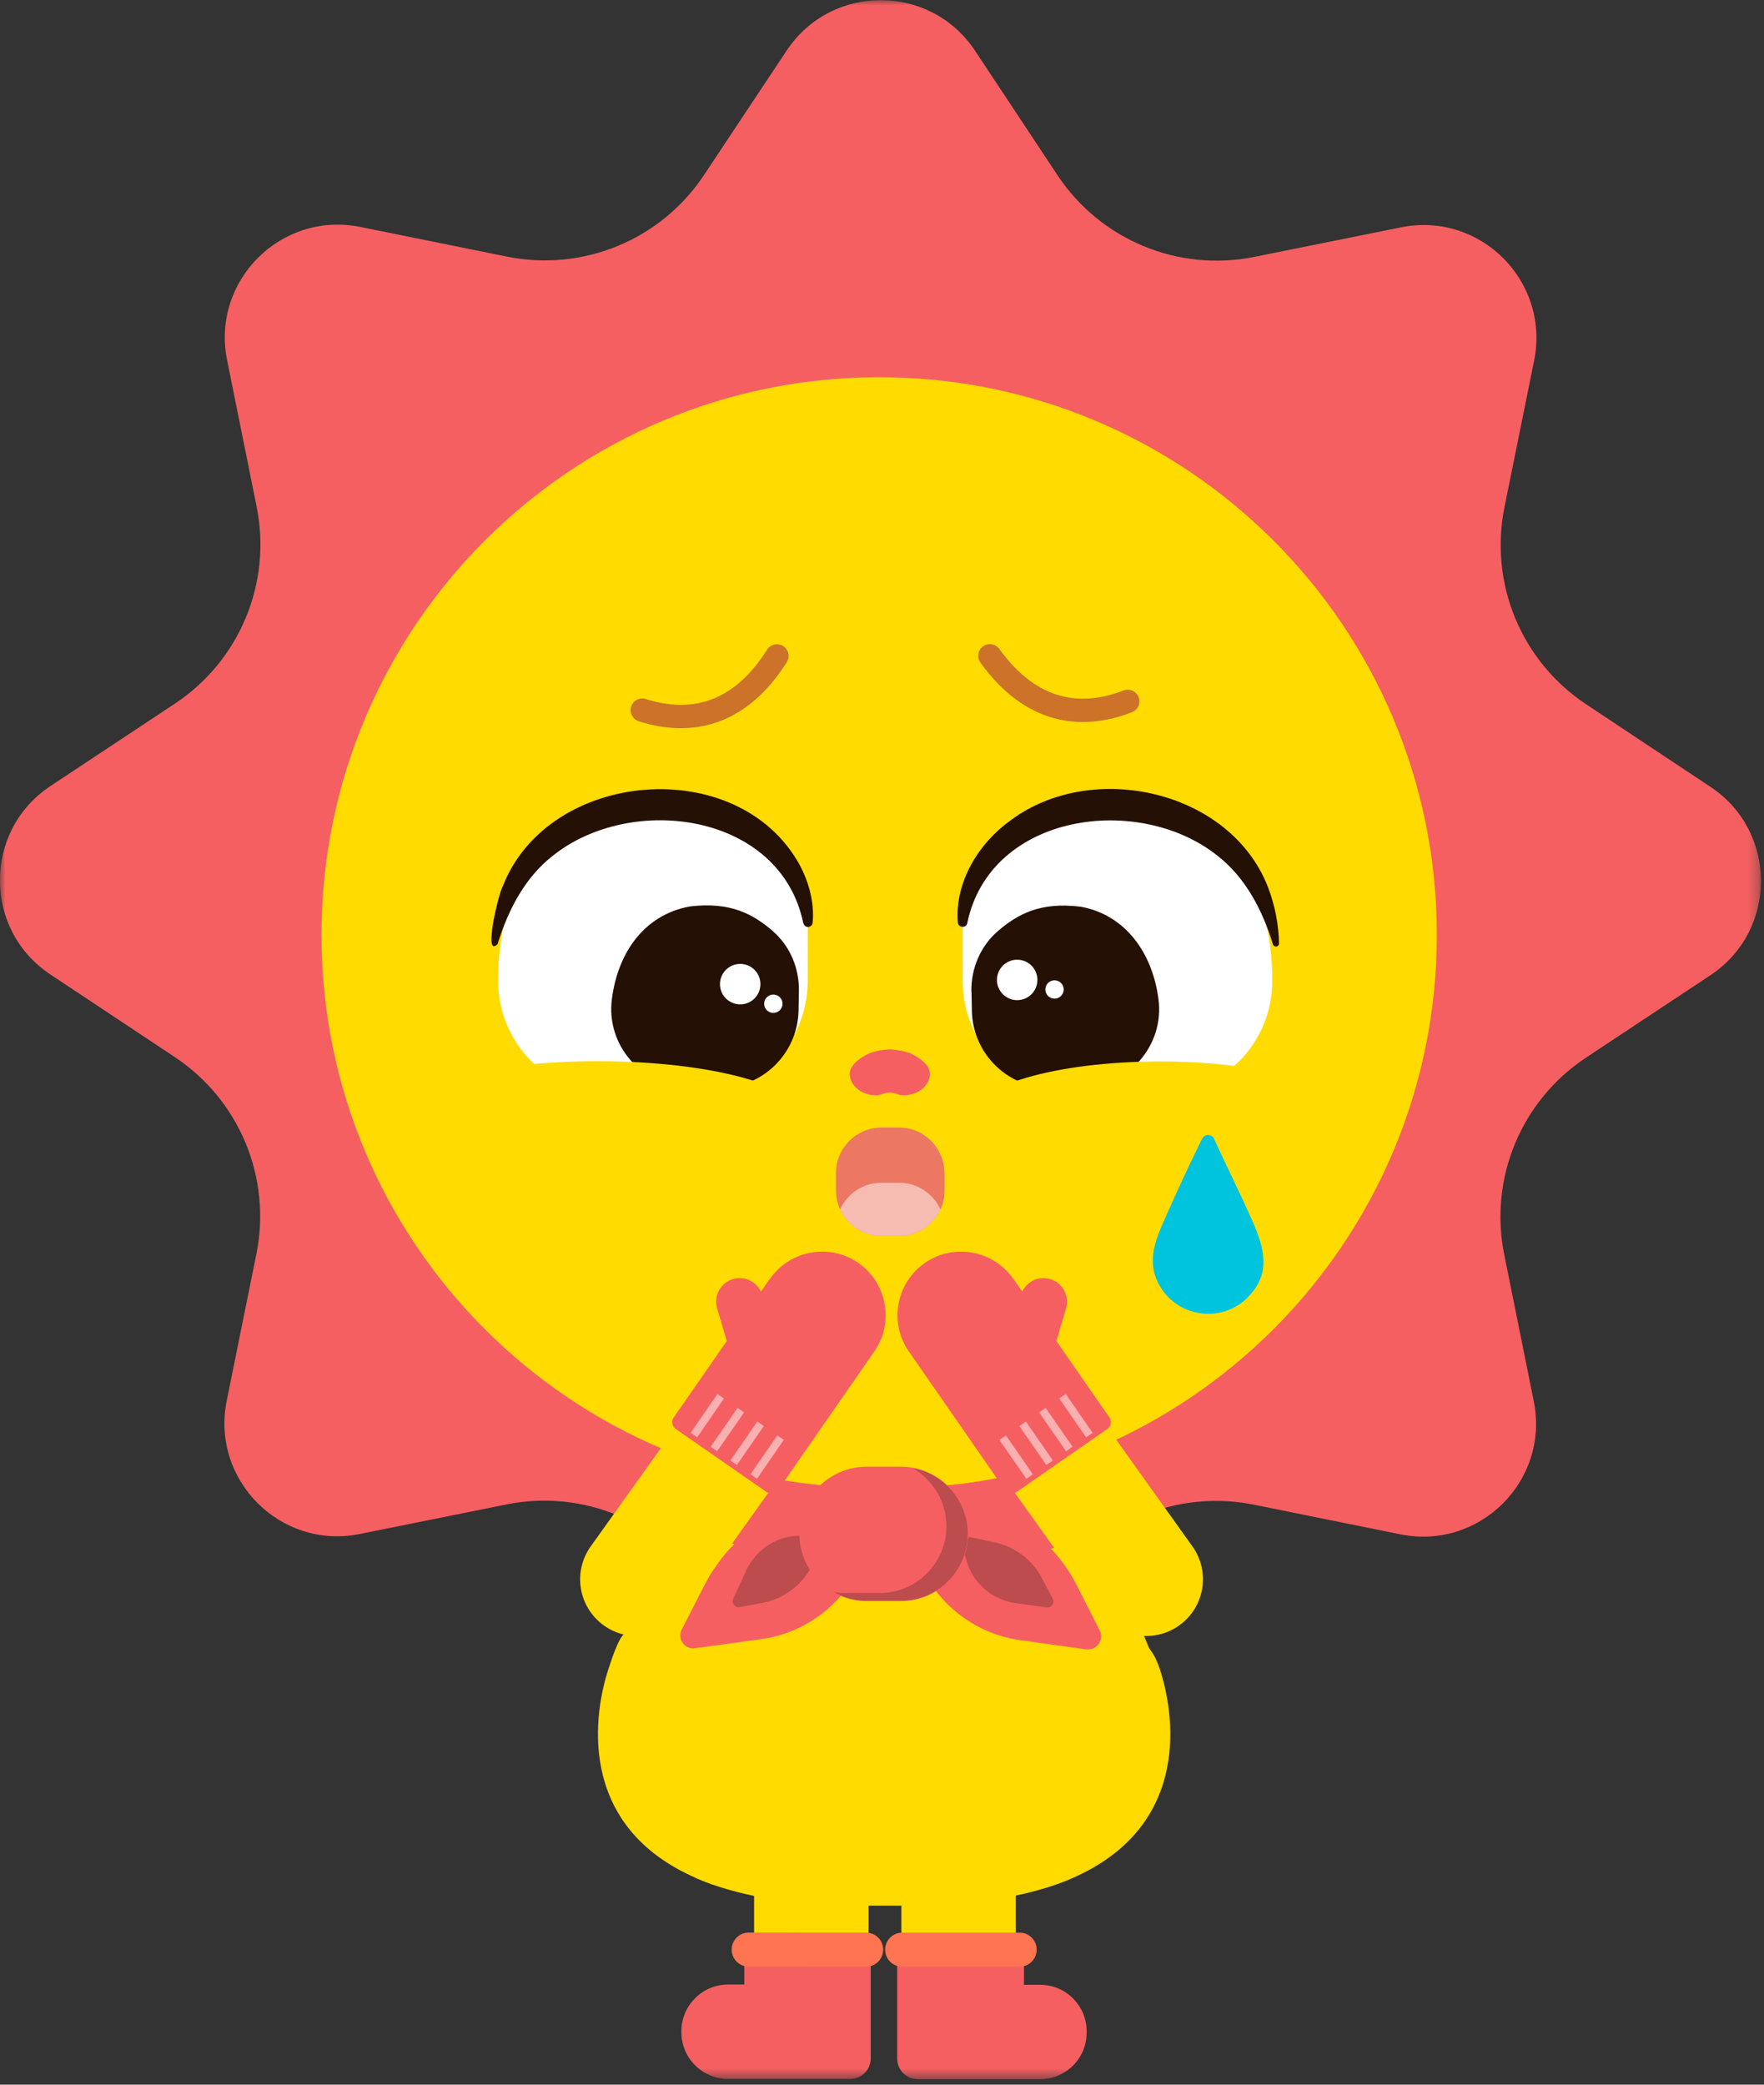 <svg width="165" height="195" viewBox="0 0 165 195" fill="none" xmlns="http://www.w3.org/2000/svg">
<rect x="0" y="0" width="165" height="195" fill="#333333" stroke="none"/>
<g clip-path="url(#clip0_1802_2765)">
<mask id="mask0_1802_2765" style="mask-type:luminance" maskUnits="userSpaceOnUse" x="0" y="0" width="165" height="195">
<path d="M164.717 0H0V194.489H164.717V0Z" fill="white"/>
</mask>
<g mask="url(#mask0_1802_2765)">
<path d="M91.197 4.736L98.916 16.389C102.932 22.448 110.21 25.466 117.337 24.027L131.045 21.264C138.462 19.767 144.996 26.313 143.499 33.73L140.725 47.438C139.286 54.565 142.292 61.843 148.351 65.87L159.993 73.601C166.295 77.779 166.284 87.042 159.993 91.22L148.339 98.939C142.28 102.955 139.262 110.233 140.702 117.36L143.464 131.068C144.962 138.485 138.415 145.02 130.998 143.522L117.29 140.748C110.163 139.309 102.886 142.315 98.858 148.374L91.128 160.016C86.949 166.319 77.687 166.307 73.508 160.016L65.789 148.362C61.773 142.303 54.495 139.286 47.369 140.725L33.661 143.487C26.244 144.985 19.709 138.438 21.206 131.021L23.98 117.313C25.42 110.187 22.413 102.909 16.354 98.881L4.712 91.151C-1.59 86.972 -1.579 77.71 4.712 73.531L16.366 65.812C22.425 61.796 25.443 54.519 24.003 47.392L21.241 33.684C19.744 26.267 26.29 19.732 33.707 21.229L47.415 24.003C54.542 25.443 61.82 22.436 65.847 16.378L73.578 4.736C77.756 -1.567 87.019 -1.555 91.197 4.736Z" fill="#F55F61"/>
<path d="M103.582 145.101L102.247 140.946C99.067 136.988 93.948 133.981 84.941 133.679C84.72 133.679 84.488 133.679 84.268 133.679C84.047 133.679 83.815 133.679 83.594 133.679C83.304 133.679 83.014 133.679 82.736 133.679C82.457 133.679 82.167 133.679 81.877 133.679C81.656 133.679 81.424 133.679 81.204 133.679C80.983 133.679 80.751 133.668 80.53 133.679C71.5 133.97 64.977 135.432 62.4 139.889L59.347 143.081C61.506 144.88 59.974 145.101 58.442 144.196L55.621 144.904C59.475 151.949 56.364 149.059 56.921 148.954L58.79 152.808C58.152 152.309 57.351 154.793 56.921 156.093C55.587 160.121 53.869 170.474 64.652 175.465C65.453 175.86 66.346 176.208 67.368 176.521C68.343 176.835 69.399 177.102 70.537 177.346V188.024H81.238V178.251C81.436 178.251 81.633 178.251 81.83 178.251C82.12 178.251 82.411 178.251 82.689 178.251C82.979 178.251 83.258 178.251 83.548 178.251C83.78 178.251 84.001 178.251 84.221 178.251C84.256 178.251 84.291 178.251 84.314 178.251V188.024H95.016V177.311C96.084 177.09 97.082 176.823 98.011 176.533C99.032 176.22 99.926 175.871 100.727 175.488C111.521 170.497 109.815 160.144 108.48 156.116C108.051 154.816 107.691 154.503 107.47 154.143L105.416 149.129L103.547 145.089L103.582 145.101Z" fill="#FFDB00"/>
<path d="M82.237 139.611C111.045 139.611 134.399 116.257 134.399 87.448C134.399 58.64 111.045 35.286 82.237 35.286C53.428 35.286 30.074 58.64 30.074 87.448C30.074 116.257 53.428 139.611 82.237 139.611Z" fill="#FFDB00"/>
<path d="M84.987 98.475C84.477 98.301 83.873 98.185 83.235 98.162C82.596 98.185 81.993 98.289 81.482 98.463C80.913 98.672 79.486 99.462 79.486 100.437C79.486 101.551 80.6 102.456 81.981 102.456C82.202 102.456 82.376 102.398 82.55 102.329C82.991 102.166 83.478 102.166 83.919 102.329C84.094 102.398 84.268 102.456 84.488 102.456C85.87 102.456 86.984 101.551 86.984 100.437C86.984 99.462 85.556 98.672 84.987 98.463V98.475Z" fill="#F55F61"/>
<path d="M75.551 86.392V91.766C75.551 97.616 70.827 102.363 65.012 102.363H57.13C51.304 102.363 46.591 97.593 46.591 91.731C46.591 83.061 50.712 75.934 58.372 74.32C58.465 74.297 58.558 74.286 58.651 74.274C65.035 73.403 68.621 75.446 71.964 78.418C74.239 80.437 75.551 83.339 75.551 86.392Z" fill="white"/>
<path d="M74.727 92.729L74.692 94.528C74.611 98.603 71.245 101.841 67.171 101.76L64.42 101.702C60.055 101.62 56.666 97.778 57.235 93.449C57.804 89.027 60.311 85.591 64.454 84.802C64.513 84.802 64.57 84.778 64.629 84.778C68.273 84.361 70.386 85.452 72.278 87.088C73.903 88.493 74.773 90.582 74.727 92.729Z" fill="#241004"/>
<path d="M69.237 93.948C70.282 93.948 71.129 93.101 71.129 92.056C71.129 91.011 70.282 90.164 69.237 90.164C68.192 90.164 67.345 91.011 67.345 92.056C67.345 93.101 68.192 93.948 69.237 93.948Z" fill="white"/>
<path d="M95.283 93.96C96.328 93.96 97.175 93.113 97.175 92.068C97.175 91.023 96.328 90.176 95.283 90.176C94.238 90.176 93.391 91.023 93.391 92.068C93.391 93.113 94.238 93.96 95.283 93.96Z" fill="white"/>
<path d="M75.133 86.334C72.986 76.015 59.057 74.158 51.698 80.055C49.191 82.004 47.554 84.999 46.545 88.307C45.14 89.7 46.684 83.397 47.02 82.921C51.28 71.941 69.051 70.444 74.796 80.902C75.69 82.562 76.178 84.465 76.015 86.299C75.992 86.543 75.783 86.729 75.539 86.705C75.33 86.682 75.179 86.531 75.145 86.334H75.133Z" fill="#241004"/>
<path d="M90.048 86.392V91.766C90.048 97.616 94.761 102.363 100.576 102.375H108.457C114.284 102.375 118.997 97.628 119.008 91.766C119.02 83.096 114.899 75.969 107.239 74.344C107.146 74.32 107.053 74.309 106.96 74.297C100.576 73.427 96.989 75.458 93.635 78.429C91.36 80.449 90.048 83.351 90.048 86.403V86.392Z" fill="white"/>
<path d="M90.872 92.741L90.907 94.54C90.977 98.614 94.343 101.853 98.417 101.783L101.168 101.736C105.532 101.655 108.921 97.813 108.364 93.484C107.807 89.154 105.3 85.614 101.156 84.825C101.098 84.825 101.04 84.802 100.982 84.802C97.337 84.372 95.225 85.463 93.321 87.112C91.696 88.516 90.826 90.605 90.861 92.741H90.872Z" fill="#241004"/>
<path d="M89.596 86.299C89.282 82.527 91.546 78.847 94.575 76.7C102.189 71.059 115.05 73.914 118.59 82.945C119.252 84.663 119.6 86.462 119.635 88.238C119.635 88.4 119.519 88.539 119.356 88.539C119.217 88.539 119.101 88.458 119.066 88.33C118.056 85.022 116.42 82.028 113.924 80.078C106.577 74.17 92.637 76.015 90.478 86.334C90.408 86.833 89.63 86.798 89.596 86.299Z" fill="#241004"/>
<path d="M55.923 109.641C66.462 109.641 75.005 107.318 75.005 104.453C75.005 101.587 66.462 99.264 55.923 99.264C45.384 99.264 36.841 101.587 36.841 104.453C36.841 107.318 45.384 109.641 55.923 109.641Z" fill="#FFDB00"/>
<path d="M108.515 109.664C118.278 109.664 126.193 107.342 126.193 104.476C126.193 101.611 118.278 99.288 108.515 99.288C98.752 99.288 90.837 101.611 90.837 104.476C90.837 107.342 98.752 109.664 108.515 109.664Z" fill="#FFDB00"/>
<path d="M105.486 65.604C101.11 67.298 96.467 66.706 92.59 61.344" stroke="#CC7229" stroke-width="2.182" stroke-miterlimit="10" stroke-linecap="round"/>
<path d="M60.079 66.428C64.547 67.844 69.144 66.95 72.672 61.355" stroke="#CC7229" stroke-width="2.182" stroke-miterlimit="10" stroke-linecap="round"/>
<path d="M85.823 181.849L93.797 181.884C94.587 181.652 95.62 182.545 95.782 183.741V185.656H97.291C99.694 185.656 101.644 187.606 101.644 190.02V190.137C101.644 192.539 99.694 194.489 97.279 194.489H85.847C84.779 194.489 83.92 193.619 83.92 192.551V190.833V187.583V183.729C83.92 182.685 84.767 181.837 85.812 181.837L85.823 181.849Z" fill="#F55F61"/>
<path d="M95.376 180.781H84.384C83.506 180.781 82.794 181.493 82.794 182.371C82.794 183.25 83.506 183.962 84.384 183.962H95.376C96.254 183.962 96.966 183.25 96.966 182.371C96.966 181.493 96.254 180.781 95.376 180.781Z" fill="#FF7551"/>
<path d="M79.578 181.837L71.604 181.861C70.815 181.628 69.782 182.522 69.619 183.718V185.633H68.099C65.696 185.633 63.746 187.583 63.735 189.986V190.102C63.735 192.504 65.685 194.454 68.087 194.466H79.52C80.588 194.466 81.447 193.607 81.447 192.539V190.821V187.571V183.718C81.447 182.673 80.6 181.826 79.567 181.826L79.578 181.837Z" fill="#F55F61"/>
<path d="M70.028 183.955L81.02 183.96C81.898 183.96 82.61 183.249 82.611 182.37C82.611 181.493 81.9 180.78 81.021 180.78L70.029 180.774C69.151 180.773 68.439 181.485 68.438 182.363C68.438 183.241 69.149 183.953 70.028 183.955Z" fill="#FF7551"/>
<path d="M88.354 109.734V111.371C88.354 111.997 88.215 112.601 87.971 113.135C87.297 114.609 85.812 115.63 84.094 115.619H82.457C80.74 115.619 79.254 114.597 78.581 113.123C78.337 112.589 78.198 111.986 78.198 111.359V109.722C78.198 107.378 80.113 105.474 82.457 105.474H84.094C86.45 105.474 88.342 107.389 88.342 109.734H88.354Z" fill="#EC7762"/>
<path opacity="0.5" d="M87.971 113.135C87.297 114.609 85.812 115.63 84.094 115.619H82.457C80.739 115.619 79.254 114.597 78.58 113.123C79.254 111.649 80.739 110.628 82.457 110.628H84.094C85.823 110.628 87.297 111.661 87.971 113.135Z" fill="white"/>
<path d="M62.098 135.734C75.922 140.214 88.563 140.481 101.4 136.117L105.66 142.373C91.325 148.92 73.357 145.89 57.525 141.642L62.11 135.734H62.098Z" fill="#F55F61"/>
<path d="M101.609 154.282L95.445 153.423C91.278 152.843 87.75 150.138 86.079 146.343C85.254 146.378 84.407 146.401 83.571 146.401C82.55 146.401 81.54 146.378 80.53 146.32C78.847 150.08 75.33 152.762 71.187 153.33L65.023 154.178C64.048 154.317 63.317 153.296 63.77 152.425L65.998 148.084C66.695 146.714 67.612 145.496 68.679 144.439C67.577 144.149 66.486 143.824 65.406 143.464L101.713 143.488C100.506 143.894 99.264 144.265 98.022 144.579C99.067 145.612 99.961 146.819 100.657 148.165L102.862 152.506C103.315 153.388 102.584 154.41 101.609 154.271V154.282Z" fill="#F55F61"/>
<path d="M90.64 143.766L93.008 144.265C94.923 144.672 96.548 145.89 97.442 147.597L98.475 149.558C98.684 149.953 98.347 150.417 97.895 150.359L95.039 149.964C92.88 149.674 91.093 148.177 90.455 146.146L90.025 144.764L90.652 143.755L90.64 143.766Z" fill="#BC4C4D"/>
<path d="M77.014 144.544L75.841 146.656C74.889 148.362 73.253 149.57 71.361 149.918L69.179 150.324C68.738 150.405 68.401 149.953 68.587 149.535L69.794 146.912C70.711 144.938 72.649 143.662 74.785 143.65H76.236L77.014 144.532V144.544Z" fill="#BC4C4D"/>
<path d="M84.256 137.196H81.064C77.59 137.196 74.773 140.01 74.773 143.482C74.773 146.953 77.59 149.767 81.064 149.767H84.256C87.731 149.767 90.547 146.953 90.547 143.482C90.547 140.01 87.731 137.196 84.256 137.196Z" fill="#F55F61"/>
<path d="M90.513 143.488C90.513 145.217 89.804 146.772 88.679 147.898C87.541 149.036 85.974 149.732 84.268 149.732H81.088C79.973 149.732 78.929 149.442 78.023 148.92C78.371 148.989 78.72 149.013 79.091 149.013H82.283C84.001 149.013 85.568 148.316 86.694 147.179C87.831 146.041 88.528 144.486 88.528 142.768C88.528 140.447 87.251 138.415 85.359 137.324C88.284 137.847 90.524 140.412 90.524 143.476L90.513 143.488Z" fill="#BC4C4D"/>
<path d="M95.144 93.554C96.189 93.554 97.036 92.707 97.036 91.662C97.036 90.617 96.189 89.77 95.144 89.77C94.099 89.77 93.252 90.617 93.252 91.662C93.252 92.707 94.099 93.554 95.144 93.554Z" fill="white"/>
<path d="M116.733 121.341C114.354 123.744 110.361 123.291 108.573 120.436C107.227 118.277 107.935 116.315 108.875 114.191C109.943 111.765 111.115 109.2 112.288 106.832C112.427 106.554 112.497 106.298 112.833 106.194C113.1 106.112 113.414 106.24 113.541 106.472C114.714 109.072 116.014 111.637 117.163 114.249C118.312 116.861 118.881 119.159 116.722 121.33L116.733 121.341Z" fill="#00C4DD"/>
<path d="M98.638 93.414C99.112 93.414 99.496 93.03 99.496 92.555C99.496 92.081 99.112 91.697 98.638 91.697C98.163 91.697 97.779 92.081 97.779 92.555C97.779 93.03 98.163 93.414 98.638 93.414Z" fill="white"/>
<path d="M72.336 94.749C72.81 94.749 73.195 94.365 73.195 93.89C73.195 93.416 72.81 93.031 72.336 93.031C71.861 93.031 71.477 93.416 71.477 93.89C71.477 94.365 71.861 94.749 72.336 94.749Z" fill="white"/>
<path d="M111.532 144.644L98.939 127.008C97.236 124.624 93.923 124.071 91.539 125.773C89.155 127.476 88.603 130.788 90.305 133.172L102.898 150.808C104.601 153.192 107.914 153.745 110.298 152.042C112.682 150.34 113.234 147.028 111.532 144.644Z" fill="#FFDB00"/>
<path d="M94.796 119.623L95.62 120.819C96.072 119.855 97.175 119.333 98.231 119.646C99.392 119.995 100.065 121.225 99.717 122.386L98.812 125.438L103.78 132.6C104.023 132.948 103.93 133.424 103.582 133.668L95.074 139.576C94.726 139.82 94.25 139.727 94.006 139.379L85.011 126.413C83.142 123.721 83.815 120.006 86.508 118.137C89.201 116.269 92.915 116.942 94.784 119.635L94.796 119.623Z" fill="#F55F61"/>
<g opacity="0.5">
<path d="M101.899 134.237L99.38 130.604" stroke="white" stroke-width="0.743" stroke-miterlimit="10"/>
<path d="M100.019 135.537L97.5 131.904" stroke="white" stroke-width="0.743" stroke-miterlimit="10"/>
<path d="M98.173 136.825L95.654 133.18" stroke="white" stroke-width="0.743" stroke-miterlimit="10"/>
<path d="M96.305 138.114L93.786 134.48" stroke="white" stroke-width="0.743" stroke-miterlimit="10"/>
</g>
<path d="M63.887 150.815L76.481 133.179C78.183 130.795 77.63 127.482 75.246 125.779C72.862 124.078 69.549 124.63 67.847 127.014L55.254 144.649C53.551 147.033 54.104 150.347 56.488 152.049C58.872 153.751 62.185 153.199 63.887 150.815Z" fill="#FFDB00"/>
<path d="M71.999 119.623L71.175 120.819C70.722 119.855 69.62 119.333 68.563 119.646C67.403 119.995 66.73 121.225 67.078 122.386L67.983 125.438L63.015 132.6C62.771 132.948 62.864 133.424 63.212 133.668L71.721 139.576C72.069 139.82 72.545 139.727 72.788 139.379L81.784 126.413C83.653 123.721 82.98 120.006 80.287 118.137C77.594 116.269 73.879 116.942 72.011 119.635L71.999 119.623Z" fill="#F55F61"/>
<g opacity="0.5">
<path d="M64.907 134.237L67.414 130.604" stroke="white" stroke-width="0.743" stroke-miterlimit="10"/>
<path d="M66.776 135.537L69.295 131.904" stroke="white" stroke-width="0.743" stroke-miterlimit="10"/>
<path d="M68.621 136.825L71.14 133.18" stroke="white" stroke-width="0.743" stroke-miterlimit="10"/>
<path d="M70.502 138.114L73.009 134.48" stroke="white" stroke-width="0.743" stroke-miterlimit="10"/>
</g>
</g>
</g>
<defs>
<clipPath id="clip0_1802_2765">
<rect width="164.821" height="195" fill="white"/>
</clipPath>
</defs>
</svg>
